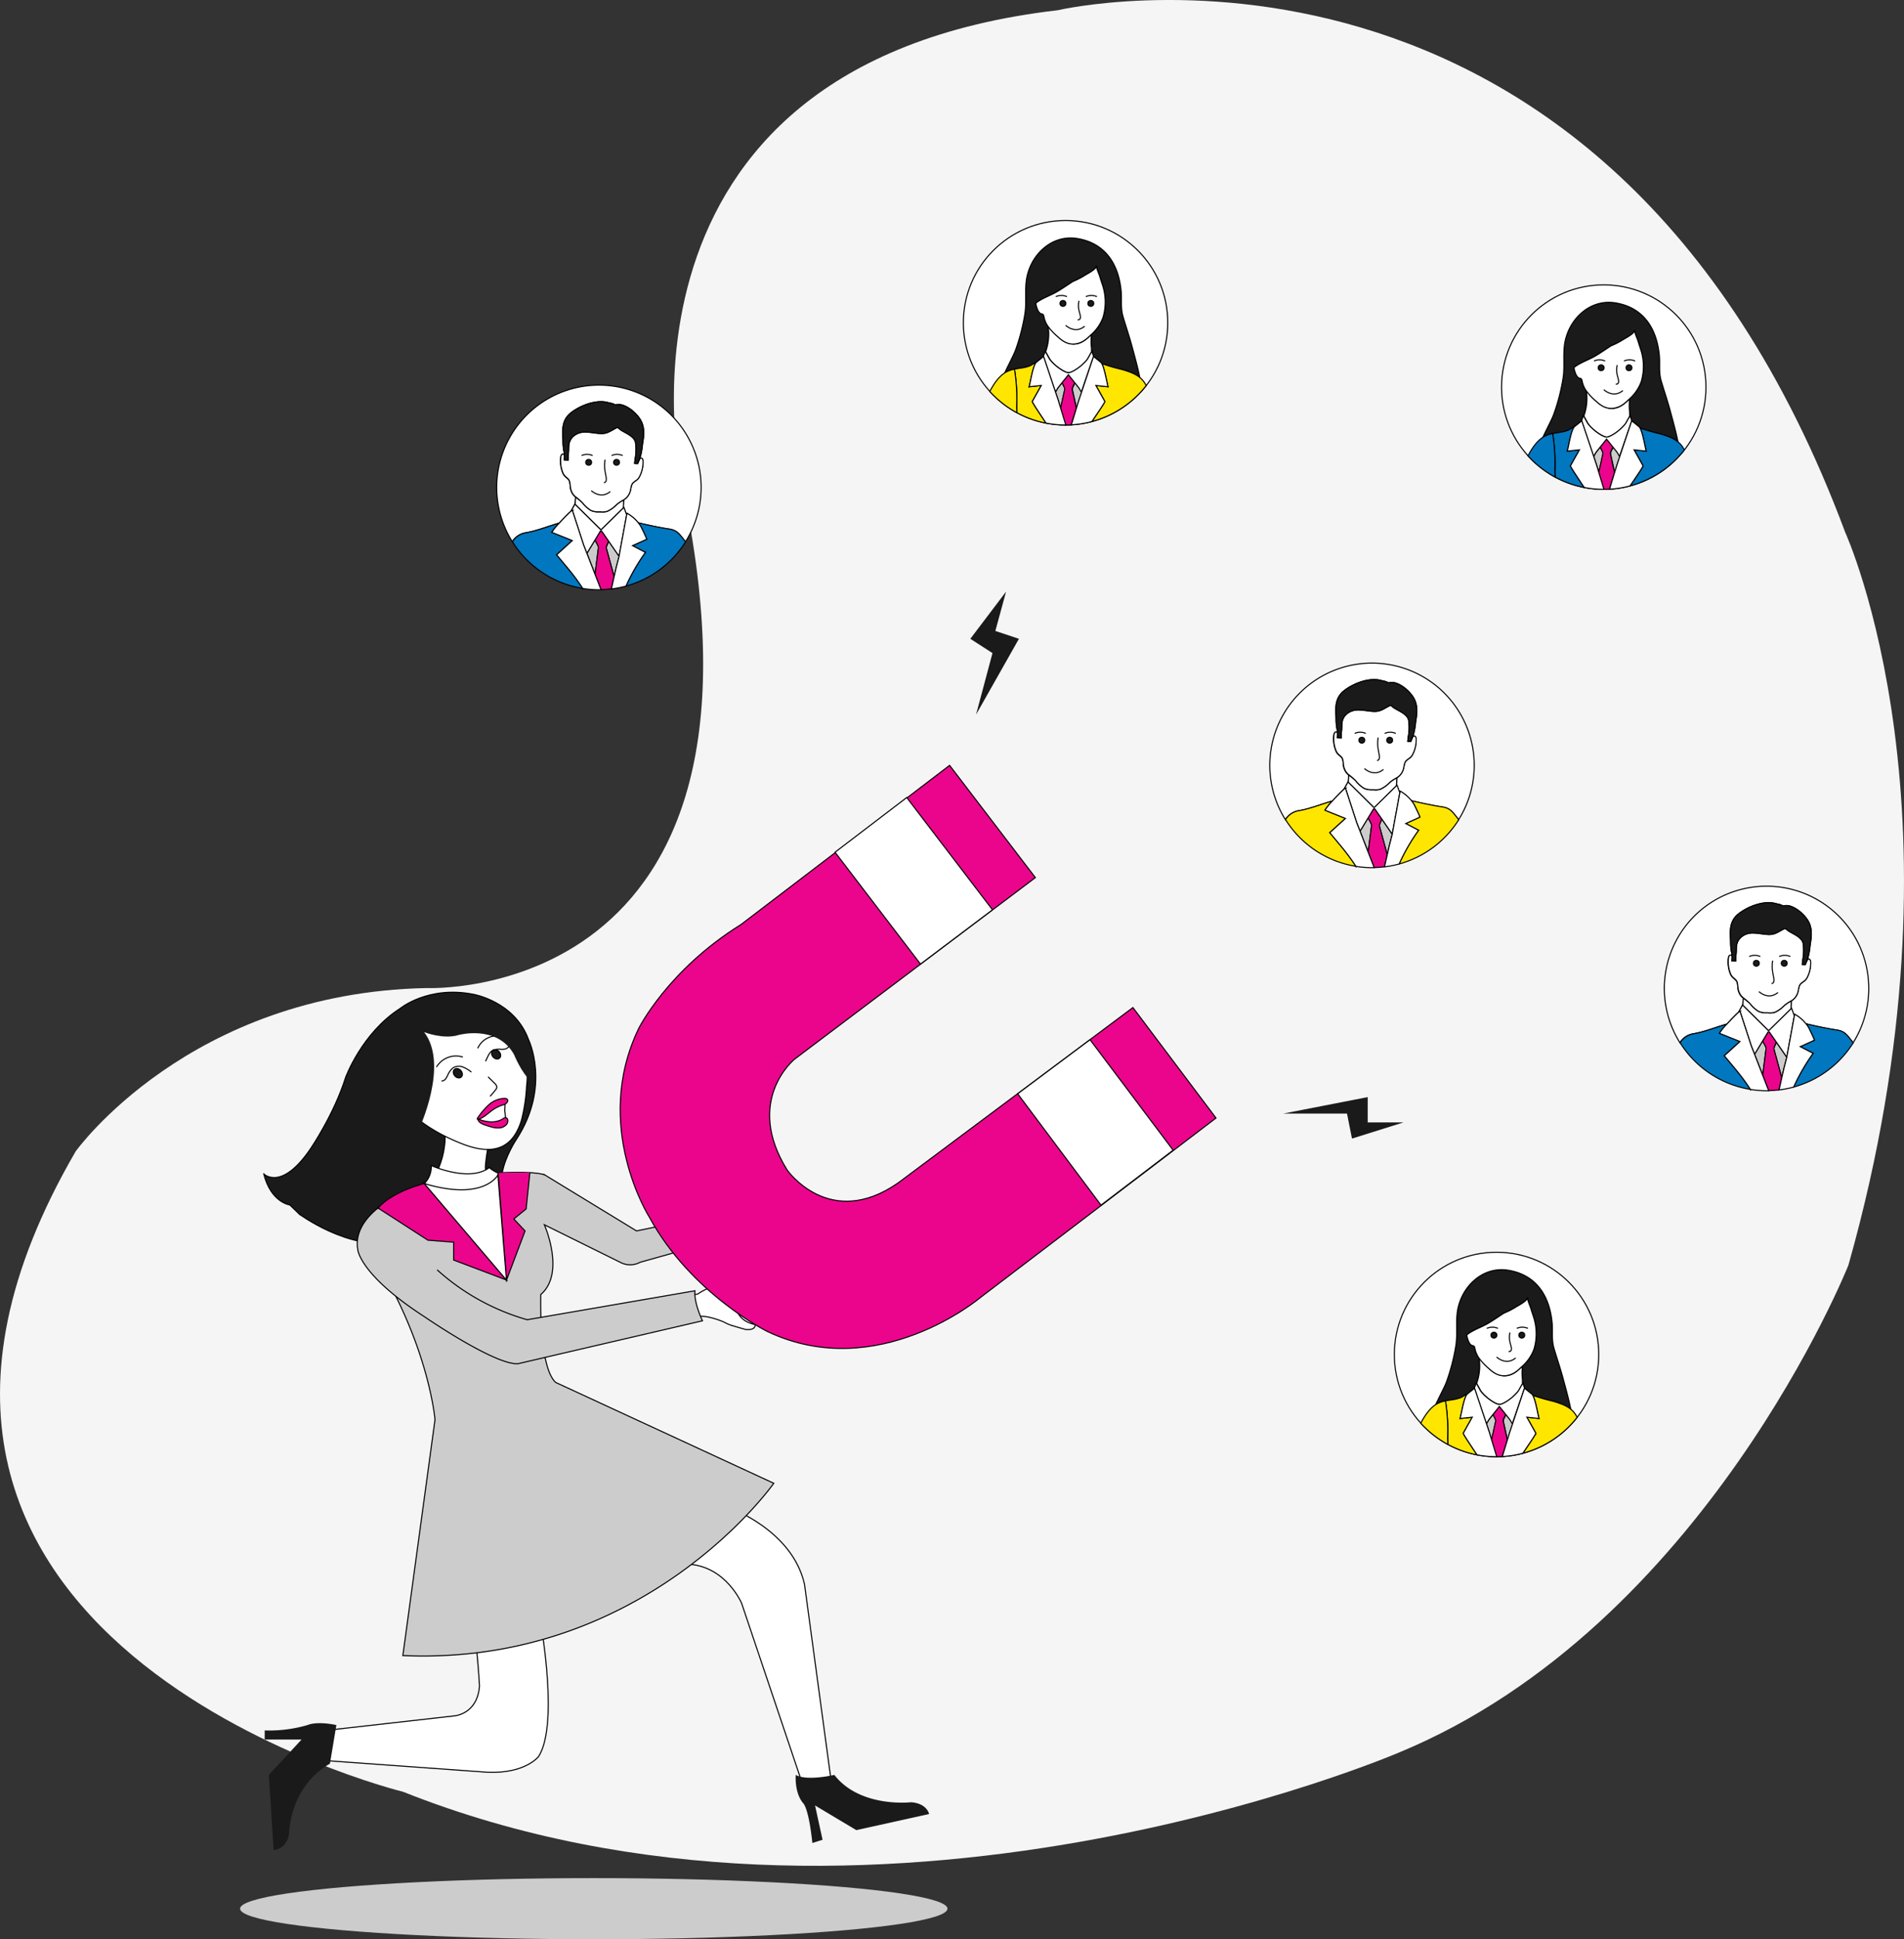<svg xmlns="http://www.w3.org/2000/svg" viewBox="0 0 888 904.1"><rect x="0" y="0" width="888" height="904.1" fill="#333333" stroke="none"/><defs><style>.cls-1,.cls-7{fill:#ccc}.cls-3,.cls-5{fill:#1a1a1a}.cls-10,.cls-11,.cls-3,.cls-4,.cls-6,.cls-7,.cls-9{stroke:#000;stroke-miterlimit:10;stroke-width:.5px}.cls-4{fill:#fff}.cls-6{fill:#eb058c}.cls-10,.cls-8{fill:none}.cls-9{fill:#0077bf}.cls-11{fill:#ffe600}</style></defs><ellipse class="cls-1" cx="276.93" cy="889.85" rx="164.96" ry="14.25" id="Layer_3" data-name="Layer 3"/><path d="M317.8 224.69S274.31 30.22 493.37 4.76c0 0 254.24-59.7 367.26 243.55 0 0 60.61 132.46 1.43 341.55 0 0-66.94 168.19-209.49 227.14 0 0-245.23 105.57-464.61 18.34 0 0-285.63-69.9-152.67-298.55 0 0 52.83-74 163.74-76.15-.03.01 171.72 7.9 118.77-235.95z" fill="#f5f5f5" id="Layer_7" data-name="Layer 7"/><g id="Layer_6" data-name="Layer 6"><g id="Layer_2" data-name="Layer 2"><path class="cls-3" d="M123 547.28s8.29 8.42 22-12c0 0 10.79-15.81 16.19-33 0 0 7.6-20.71 25.36-32.08 0 0 13.06-10.81 34.16-6.66 0 0 19.32 3.26 25.8 21.16 0 0 10.49 21.44-5.51 46.25 0 0-5.5 8.09-6.78 16.11l-42.77 22.46-51.83-3.44-4.44-4.3s-8.83-1.11-12.18-14.5z"/><path class="cls-4" d="M204.47 544.78a1.81 1.81 0 0 0-.22 1 1.74 1.74 0 0 0 .51.84 60.49 60.49 0 0 0 9.18 8.11c2 1.41 4.4 2.76 6.69 2a8.23 8.23 0 0 0 3.43-2.89l4.17-5.09c-1.92-1.32-2-4.09-1.72-6.41a91.84 91.84 0 0 1 1.41-9.11 36.3 36.3 0 0 0-17-7.15c-2.11-.3-3.21.07-3.3 2.22-.08 1.93 0 3.82-.28 5.74a39.72 39.72 0 0 1-2.87 10.74z"/><path class="cls-4" d="M216.06 533.46c6.2 2.36 13.52 3.84 19.22.43 4.21-2.51 6.63-7.22 8-11.93a80.5 80.5 0 0 0 2.31-15.53 34.53 34.53 0 0 0-.14-9.94c-1-4.65-3.81-8.67-6.59-12.53-4.58-6.35-9.67-13-17.11-15.49-4.22-1.39-8.76-1.24-13.19-1a32.67 32.67 0 0 0-9.72 1.46 22.76 22.76 0 0 0-7 4.33 32.08 32.08 0 0 0-11 19.84c-2.62 20.46 18.61 34.03 35.22 40.36z"/><path class="cls-5" d="M195.5 526.2s14-29.76 2.32-45c0 0 9.06 3.55 16.13 1.31 0 0 18-4.9 25.78 9.13 0 0 3.53 8.7 7.67 12.06v-7.23l-6.2-14.16-16.86-14.64-15.81-3.83-15.91 6.42-10.32 10.21-4.75 23.67 9.94 16.38z"/><path class="cls-4" d="M205.9 504a2.58 2.58 0 0 0 2.06-1.19 15.54 15.54 0 0 0 1.14-2.2 9.91 9.91 0 0 1 1-1.53 5.52 5.52 0 0 1 1.27-1.26 5.13 5.13 0 0 1 4.48-.37 14.38 14.38 0 0 1 4 2.39M226.46 494.79l.8-1.71c.66-1.41 1.43-2.94 2.85-3.56a8.87 8.87 0 0 1 3.79-.28c1.28 0 2.74-.26 3.39-1.35M215.86 492.82a10.59 10.59 0 0 0-12.3 4.66M222.8 488.73a9.86 9.86 0 0 1 7.67-5.72M228.55 511.11a34.92 34.92 0 0 0 2.67-3.14 2.33 2.33 0 0 0 .47-.86c.18-.79-.45-1.52-1-2.08l-3.06-3M229.63 524.12a12.16 12.16 0 0 1 2.84 0 6.18 6.18 0 0 0 1 .2c1.29.05 2.21-1.34 2.31-2.62a35.14 35.14 0 0 0-.38-3.84c0-1.09.2-2.18.06-3.26a1.4 1.4 0 0 0-.33-.82c-.42-.42-1.12-.27-1.67-.06-3.82 1.46-6.86 4.41-9.75 7.31a.84.84 0 0 0-.25.37c-.2.78 1.67 1.84 2.28 2.11a9.49 9.49 0 0 0 3.89.61z"/><path class="cls-6" d="M236.28 524.19a4.86 4.86 0 0 1-3.4 1.66 11.1 11.1 0 0 1-3.84-.49c-1-.26-1.92-.57-2.87-.89a8.1 8.1 0 0 1-2.09-1 2.92 2.92 0 0 1-1.27-1.85 17.49 17.49 0 0 0 4.71 1.28 10.94 10.94 0 0 0 6.36-.9c.69-.36 1.53-1.28 2.34-.8 1.03.65.63 2.27.06 2.99z"/><path class="cls-6" d="M235.31 512.1a11.32 11.32 0 0 0-7.36 3 33.65 33.65 0 0 0-5.23 6.17c-.1.13-.19.32-.1.45s.29.11.44.07c2.48-.63 4.35-2.6 6.43-4.1A17 17 0 0 1 235 515c1.71-.42 2.9-2.85.31-2.9z"/><ellipse class="cls-3" cx="213.54" cy="500.33" rx="1.88" ry="2.39" transform="rotate(-41.32 213.567 500.347)"/><ellipse class="cls-3" cx="231.4" cy="491.52" rx="1.88" ry="2.39" transform="rotate(-41.32 231.427 491.542)"/><path class="cls-3" d="M139.62 566.08s23.27 17.07 43.43 12.9l54.24-22.83-3.08-9.08"/></g><path class="cls-4" d="M335.48 700.2l4.74 2.78s29.33 10.33 35 35.67l12.67 93.46h-13.5l-28.5-84.62s-9.25-22-32.25-17.75c-.01-.01 11.69-28.32 21.84-29.54zM252.38 758s8.25 46.5-1.25 61c0 0-6.25 8-23.75 7.25l-82-5.91 2-13.09 64.25-7.25s11-.5 12-14c0 0-1.75-31-4.5-32.25z"/><path class="cls-5" d="M378.88 859.23l4.75-1.5-3.5-16 19.25 11.5 33.94-7.5s-.94-5-8.44-5.5c0 0-23.75 2.75-35.75-12.75 0 0-12.75 3-18 0 0 0-.75 8.25 3.5 13.25 0 0 2.5 2 4.25 18.5zM123.45 811h17.18l-15.25 16.5 2.25 35s6.5-.25 7.25-8.25c0 0 .25-21.25 19-32l3-18s-8.5-2-13.5 0a63.84 63.84 0 0 1-19.93 2.5z"/><path class="cls-4" d="M319.72 604.15l5.67-.83s6.33-4.5 11.17-4 6.83 10 6.83 10 .11 6.43 8.8 8.22c0 0 .53 2.78-4.47 2.28 0 0-3-.83-6.83-2a21.25 21.25 0 0 1-3.33-1.5s-10.57-4.65-14.33-1.67c-.01 0-6.96-.89-3.51-10.5z"/><path class="cls-7" d="M254.88 548.24l42 25.63 26.67-5.56v13.18l-25 7a9.71 9.71 0 0 1-9.3 0L253.88 571s10 22.52-1.67 32.52c0 0-1 33.94 7 41l101.67 47s-59.84 85.26-173 80.33l15-110s-2.46-30.15-23.67-67.67c0 0 53.79-40.73 53.1-47.35.01-.04 19.39-1.15 22.57 1.41z"/><path class="cls-1" d="M197.88 551.8s-34.5 10.9-31 30.92c0 0 1 11.7 31 31.1 0 0 33 22.74 43.75 21.95l86-20s-4.1-8.39-3.5-14l-78.25 13.5a105.82 105.82 0 0 1-42-23.25s-10.5-27.15-6-40.22z"/><path class="cls-7" d="M197.88 551.8s-34.5 10.9-31 30.92c0 0 1 11.7 31 31.1 0 0 33 22.74 43.75 21.95l86-20s-4.1-8.39-3.5-14l-78.25 13.5a105.82 105.82 0 0 1-42-23.25"/><path class="cls-4" d="M197.88 551.8a11.1 11.1 0 0 0 3.25-8.4s17.87 8 27.1.92a13.08 13.08 0 0 0 8.65 3.47l-7.5 9.14-10.75 2.81s-17.63.63-20.75-7.94z"/><path class="cls-6" d="M232.32 546.79l3.9 50.03 8.66-22.95-5.25-5.57 5.75-4.68 1.75-16.92"/><path class="cls-6" d="M176.29 563.19l23.27 15 12 .92v8.33l24.67 9.33-38.33-45s-14.44 3.42-21.61 11.42z"/><path class="cls-4" d="M197.88 551.8l38.33 45-4-49s-6.33 12.34-34.33 4z"/><circle class="cls-4" cx="747.97" cy="180.48" r="47.67"/><path class="cls-6" d="M442.88 356.82l40 52.33-112.33 84.67s-23.67 19.17-3.42 51.67c0 0 19.75 28.25 51.75 6l109.5-81.75 38.75 51.5-110 83.76s-47.75 40.25-99.25 15.75c0 0-35.5-17.5-55-53.25 0 0-27-42.5-5-88 0 0 13.5-27.25 47.75-48.5l63.81-48.67z"/><path class="cls-4" d="M389.45 397.32l39.85 52.14 33.58-25.31-40-52.33-33.43 25.5zM474.63 509.93l38.86 51.92 33.64-25.62-38.75-51.5-33.75 25.2z"/><path class="cls-5" d="M452.55 297.82l16.67-22-5 18.33 11 3.67-20 35.33 7.66-28.67-10.33-6.66zM598.55 519.15l39.33-7.67v11.81h16.67l-24 7.53-2.33-11.67h-29.67z"/><path class="cls-8" d="M719.63 203.83c1.88-4.1 4-7.92 5-10.56a94 94 0 0 0 4.34-16.71c.65-4 .34-7.8.42-11.65a36.11 36.11 0 0 1 .3-4.21c1.57-11.44 11.54-21.37 23.59-19.48 12.86 2 19.31 11.5 20.59 24.26.44 4.37-.33 8 .93 12.25 1.35 4.53 2.87 9 4.11 13.58 1.32 4.88 2.64 9.78 3.69 14.72a10.6 10.6 0 0 1 2.92 3.8 47.66 47.66 0 1 0-72.84 2.69c1.76-3.52 4.11-6.88 6.95-8.69z"/><path class="cls-3" d="M724.14 202.12c2.35-.47 4.61-.5 7.25-1.55.35-.14 2-1.16 3.61-2.18l2.64-2.13.87-2.49.1.18a24.2 24.2 0 0 0 1.22-11.3 1.47 1.47 0 0 1 0-.54 11.71 11.71 0 0 1-1.92-4.61c-.09-.53-.38-1.15-.91-1.18-1.74-.1-2.55-3.13-2.9-5 2.75-2.23 6.48-3.44 9.53-5.14 2.64-1.47 7.82-5.15 8-5.08a35.43 35.43 0 0 0 4.88-2.47c1.23-.85 6-3.11 5.86-4.79.21 2 1.21 3.62 1.73 5.48.58 2.09 1.43 4.07 1.85 6.21a25.2 25.2 0 0 1-.51 12.48 20 20 0 0 1-5.41 7.87 26 26 0 0 0 .19 7.64v.21l.87 2.49 3.13 2.52a2 2 0 0 1 .67.79 90.44 90.44 0 0 0 9.61 2.79c3.39 1 6.06 2 8.09 3.67-1-4.95-2.37-9.84-3.69-14.72-1.24-4.57-2.76-9-4.11-13.58-1.27-4.24-.5-7.88-.93-12.25-1.28-12.76-7.73-22.24-20.59-24.26-12.06-1.89-22 8-23.59 19.48a36.11 36.11 0 0 0-.3 4.21c-.08 3.84.23 7.66-.42 11.65a94 94 0 0 1-4.34 16.71c-1 2.64-3.1 6.46-5 10.56a9.9 9.9 0 0 1 .93-.53 14.08 14.08 0 0 1 3.59-1.14z"/><path class="cls-4" d="M749.37 203.77c1.74 0 6.42-3.08 8.88-6.4l2-3.58v-.21a26 26 0 0 1-.19-7.64q-.56.54-1.15 1.07l-.6.54c-2.24 2-4.45 2.92-6.64 2.86s-4.41-.87-6.64-2.86l-.6-.54a27.41 27.41 0 0 1-4.52-4.9 1.47 1.47 0 0 0 0 .54 24.2 24.2 0 0 1-1.22 11.3l1.89 3.42c2.15 3.17 7.05 6.36 8.79 6.4z"/><path class="cls-4" d="M744.36 187l.6.54c2.24 2 4.45 2.92 6.64 2.86s4.41-.87 6.64-2.86l.6-.54q.58-.53 1.15-1.07a20 20 0 0 0 5.41-7.87 25.2 25.2 0 0 0 .51-12.48c-.42-2.15-1.26-4.13-1.85-6.21-.52-1.86-1.52-3.52-1.73-5.48.18 1.68-4.63 3.94-5.86 4.79a35.43 35.43 0 0 1-4.88 2.47c-.14-.07-5.33 3.61-8 5.08-3 1.7-6.77 2.91-9.53 5.14.34 1.84 1.16 4.86 2.9 5 .53 0 .82.66.91 1.18a11.71 11.71 0 0 0 1.92 4.61 27.41 27.41 0 0 0 4.57 4.84z"/><path class="cls-7" d="M753.7 210.1l-1.31-1.64-1 2a2 2 0 0 0-.19 1.4l1.89 8.56 1.17-3.87 1.25-3.72-.72-1.26a9.34 9.34 0 0 0-1.09-1.47zM744 211.54l-.73 1.26 1.25 3.72 1.17 3.87 1.89-8.56a2 2 0 0 0-.19-1.4l-1-2-1.39 1.67a9.25 9.25 0 0 0-1 1.44z"/><path class="cls-9" d="M782.59 206c-2-1.66-4.7-2.64-8.09-3.67a90.44 90.44 0 0 1-9.61-2.79c1.35 2.41 2.39 9.19 2.89 10.75l-5.67-.61 4.17 7.45c.15.27-2.66 4.38-6 9.38a47.69 47.69 0 0 0 25.27-16.71 10.6 10.6 0 0 0-2.96-3.8zM732.46 217.16l4.17-7.45-5.67.61c.58-1.8 1.89-10.65 3.55-11.54l.48-.39c-1.56 1-3.26 2-3.61 2.18-2.64 1-4.9 1.08-7.25 1.55a86.46 86.46 0 0 1 1.08 16.51c0 1.27 0 2.53.11 3.8a47.34 47.34 0 0 0 13.54 4.84c-3.54-5.34-6.56-9.82-6.4-10.11z"/><path class="cls-6" d="M753 220.39l-1.89-8.56a2 2 0 0 1 .19-1.4l1-2-3-3.76-3 3.76 1 2a2 2 0 0 1 .19 1.4l-1.89 8.56 2.35 7.76c.89 0 1.77 0 2.65-.08z"/><path class="cls-4" d="M760.22 193.79l-2 3.58c-2.46 3.32-7.14 6.36-8.88 6.4s-6.64-3.24-8.88-6.4l-1.89-3.42-.1-.18-.87 2.49.07-.06 5.57 16.6.73-1.26a9.25 9.25 0 0 1 1-1.44l1.31-1.64 3-3.76 3 3.76 1.31 1.64a9.34 9.34 0 0 1 1 1.44l.72 1.26 5.69-16.6.07.06-.87-2.49z"/><path class="cls-4" d="M766.27 217.16l-4.17-7.45 5.67.61c-.5-1.56-1.54-8.34-2.89-10.75a2 2 0 0 0-.67-.79l-3.13-2.52-.07-.06-5.57 16.6-1.25 3.72-1.19 3.87-2.33 7.68a47.57 47.57 0 0 0 9.54-1.52c3.41-5.01 6.21-9.12 6.06-9.39zM745.7 220.39l-1.17-3.87-1.25-3.72-5.57-16.6-.07.06-2.64 2.13-.48.39c-1.67.89-3 9.74-3.55 11.54l5.67-.61-4.17 7.45c-.16.28 2.86 4.77 6.4 10.11a47.88 47.88 0 0 0 9.1.88h.09z"/><path class="cls-9" d="M724.14 202.12a14.08 14.08 0 0 0-3.58 1.18 9.9 9.9 0 0 0-.93.53c-2.84 1.81-5.19 5.19-7 8.69a47.86 47.86 0 0 0 12.65 9.91c-.08-1.26-.14-2.53-.11-3.8a86.46 86.46 0 0 0-1.03-16.51z"/><path class="cls-10" d="M757.42 168.31a6.32 6.32 0 0 1 5.18 0M743.42 168.31a6.32 6.32 0 0 1 5.18 0"/><circle class="cls-3" cx="759.74" cy="171.46" r="1.36"/><circle class="cls-3" cx="746.74" cy="171.46" r="1.36"/><path class="cls-10" d="M748 181.67s4.37 4.21 8.89.41M754.23 170.23a9.91 9.91 0 0 0-.12 3.88c.16 1 .48 1.93.69 2.9a2.42 2.42 0 0 1 0 1.47.94.94 0 0 1-1.21.54"/><circle class="cls-4" cx="496.97" cy="150.48" r="47.67"/><path class="cls-8" d="M468.63 173.83c1.88-4.1 4-7.92 5-10.56a94 94 0 0 0 4.34-16.71c.65-4 .34-7.8.42-11.65a36.11 36.11 0 0 1 .3-4.21c1.57-11.44 11.54-21.37 23.59-19.48 12.86 2 19.31 11.5 20.59 24.26.44 4.37-.33 8 .93 12.25 1.35 4.53 2.87 9 4.11 13.58 1.32 4.88 2.64 9.78 3.69 14.72a10.6 10.6 0 0 1 2.92 3.8 47.66 47.66 0 1 0-72.84 2.69c1.76-3.52 4.11-6.88 6.95-8.69z"/><path class="cls-3" d="M473.14 172.12c2.35-.47 4.61-.5 7.25-1.55.35-.14 2-1.16 3.61-2.18l2.64-2.13.87-2.49.1.18a24.2 24.2 0 0 0 1.22-11.3 1.47 1.47 0 0 1 0-.54 11.71 11.71 0 0 1-1.92-4.61c-.09-.53-.38-1.15-.91-1.18-1.74-.1-2.55-3.13-2.9-5 2.75-2.23 6.48-3.44 9.53-5.14 2.64-1.47 7.82-5.15 8-5.08a35.43 35.43 0 0 0 4.88-2.47c1.23-.85 6-3.11 5.86-4.79.21 2 1.21 3.62 1.73 5.48.58 2.09 1.43 4.07 1.85 6.21a25.2 25.2 0 0 1-.51 12.48 20 20 0 0 1-5.41 7.87 26 26 0 0 0 .19 7.64v.21l.87 2.49 3.13 2.52a2 2 0 0 1 .67.79 90.44 90.44 0 0 0 9.61 2.79c3.39 1 6.06 2 8.09 3.67-1-4.95-2.37-9.84-3.69-14.72-1.24-4.57-2.76-9-4.11-13.58-1.27-4.24-.5-7.88-.93-12.25-1.28-12.76-7.73-22.24-20.59-24.26-12.06-1.89-22 8-23.59 19.48a36.11 36.11 0 0 0-.3 4.21c-.08 3.84.23 7.66-.42 11.65a94 94 0 0 1-4.34 16.71c-1 2.64-3.1 6.46-5 10.56a9.9 9.9 0 0 1 .93-.53 14.08 14.08 0 0 1 3.59-1.14z"/><path class="cls-4" d="M498.37 173.77c1.74 0 6.42-3.08 8.88-6.4l2-3.58v-.21a26 26 0 0 1-.19-7.64q-.56.54-1.15 1.07l-.6.54c-2.24 2-4.45 2.92-6.64 2.86s-4.41-.87-6.64-2.86l-.6-.54a27.41 27.41 0 0 1-4.52-4.9 1.47 1.47 0 0 0 0 .54 24.2 24.2 0 0 1-1.22 11.3l1.89 3.42c2.15 3.17 7.05 6.36 8.79 6.4z"/><path class="cls-4" d="M493.36 157l.6.54c2.24 2 4.45 2.92 6.64 2.86s4.41-.87 6.64-2.86l.6-.54q.58-.53 1.15-1.07a20 20 0 0 0 5.41-7.87 25.2 25.2 0 0 0 .51-12.48c-.42-2.15-1.26-4.13-1.85-6.21-.52-1.86-1.52-3.52-1.73-5.48.18 1.68-4.63 3.94-5.86 4.79a35.43 35.43 0 0 1-4.88 2.47c-.14-.07-5.33 3.61-8 5.08-3 1.7-6.77 2.91-9.53 5.14.34 1.84 1.16 4.86 2.9 5 .53 0 .82.66.91 1.18a11.71 11.71 0 0 0 1.92 4.61 27.41 27.41 0 0 0 4.57 4.84z"/><path class="cls-7" d="M502.7 180.1l-1.31-1.64-1 2a2 2 0 0 0-.19 1.4l1.89 8.56 1.17-3.87 1.25-3.72-.72-1.26a9.34 9.34 0 0 0-1.09-1.47zM493 181.54l-.73 1.26 1.25 3.72 1.17 3.87 1.89-8.56a2 2 0 0 0-.19-1.4l-1-2-1.39 1.67a9.25 9.25 0 0 0-1 1.44z"/><path class="cls-11" d="M531.59 176c-2-1.66-4.7-2.64-8.09-3.67a90.44 90.44 0 0 1-9.61-2.79c1.35 2.41 2.39 9.19 2.89 10.75l-5.67-.61 4.17 7.45c.15.27-2.66 4.38-6 9.38a47.69 47.69 0 0 0 25.27-16.71 10.6 10.6 0 0 0-2.96-3.8zM481.46 187.16l4.17-7.45-5.67.61c.58-1.8 1.89-10.65 3.55-11.54l.48-.39c-1.56 1-3.26 2-3.61 2.18-2.64 1-4.9 1.08-7.25 1.55a86.46 86.46 0 0 1 1.08 16.51c0 1.27 0 2.53.11 3.8a47.34 47.34 0 0 0 13.54 4.84c-3.54-5.34-6.56-9.82-6.4-10.11z"/><path class="cls-6" d="M502 190.39l-1.89-8.56a2 2 0 0 1 .19-1.4l1-2-3-3.76-3 3.76 1 2a2 2 0 0 1 .19 1.4l-1.89 8.56 2.35 7.76c.89 0 1.77 0 2.65-.08z"/><path class="cls-4" d="M509.22 163.79l-2 3.58c-2.46 3.32-7.14 6.36-8.88 6.4s-6.64-3.24-8.88-6.4l-1.89-3.42-.1-.18-.87 2.49.07-.06 5.57 16.6.73-1.26a9.25 9.25 0 0 1 1-1.44l1.31-1.64 3-3.76 3 3.76 1.31 1.64a9.34 9.34 0 0 1 1 1.44l.72 1.26 5.69-16.6.07.06-.87-2.49z"/><path class="cls-4" d="M515.27 187.16l-4.17-7.45 5.67.61c-.5-1.56-1.54-8.34-2.89-10.75a2 2 0 0 0-.67-.79l-3.13-2.52-.07-.06-5.57 16.6-1.25 3.72-1.19 3.87-2.33 7.68a47.57 47.57 0 0 0 9.54-1.52c3.41-5.01 6.21-9.12 6.06-9.39zM494.7 190.39l-1.17-3.87-1.25-3.72-5.57-16.6-.07.06-2.64 2.13-.48.39c-1.67.89-3 9.74-3.55 11.54l5.67-.61-4.17 7.45c-.16.28 2.86 4.77 6.4 10.11a47.88 47.88 0 0 0 9.1.88h.09z"/><path class="cls-11" d="M473.14 172.12a14.08 14.08 0 0 0-3.58 1.18 9.9 9.9 0 0 0-.93.53c-2.84 1.81-5.19 5.19-7 8.69a47.86 47.86 0 0 0 12.65 9.91c-.08-1.26-.14-2.53-.11-3.8a86.46 86.46 0 0 0-1.03-16.51z"/><path class="cls-10" d="M506.42 138.31a6.32 6.32 0 0 1 5.18 0M492.42 138.31a6.32 6.32 0 0 1 5.18 0"/><circle class="cls-3" cx="508.74" cy="141.46" r="1.36"/><circle class="cls-3" cx="495.74" cy="141.46" r="1.36"/><path class="cls-10" d="M497 151.67s4.37 4.21 8.89.41M503.23 140.23a9.91 9.91 0 0 0-.12 3.88c.16 1 .48 1.93.69 2.9a2.42 2.42 0 0 1 0 1.47.94.94 0 0 1-1.21.54"/><circle class="cls-4" cx="697.97" cy="631.48" r="47.67"/><path class="cls-8" d="M669.63 654.83c1.88-4.1 4-7.92 5-10.56a94 94 0 0 0 4.34-16.71c.65-4 .34-7.8.42-11.65a36.11 36.11 0 0 1 .3-4.21c1.57-11.44 11.54-21.37 23.59-19.48 12.86 2 19.31 11.5 20.59 24.26.44 4.37-.33 8 .93 12.25 1.35 4.53 2.87 9 4.11 13.58 1.32 4.88 2.64 9.78 3.69 14.72a10.6 10.6 0 0 1 2.92 3.8 47.66 47.66 0 1 0-72.84 2.69c1.76-3.52 4.11-6.88 6.95-8.69z"/><path class="cls-3" d="M674.14 653.12c2.35-.47 4.61-.5 7.25-1.55.35-.14 2-1.16 3.61-2.18l2.64-2.13.87-2.49.1.18a24.2 24.2 0 0 0 1.22-11.3 1.47 1.47 0 0 1 0-.54 11.71 11.71 0 0 1-1.92-4.61c-.09-.53-.38-1.15-.91-1.18-1.74-.1-2.55-3.13-2.9-5 2.75-2.23 6.48-3.44 9.53-5.14 2.64-1.47 7.82-5.15 8-5.08a35.43 35.43 0 0 0 4.88-2.47c1.23-.85 6-3.11 5.86-4.79.21 2 1.21 3.62 1.73 5.48.58 2.09 1.43 4.07 1.85 6.21a25.2 25.2 0 0 1-.51 12.48 20 20 0 0 1-5.41 7.87 26 26 0 0 0 .19 7.64v.21l.87 2.49 3.13 2.52a2 2 0 0 1 .67.79 90.44 90.44 0 0 0 9.61 2.79c3.39 1 6.06 2 8.09 3.67-1-4.95-2.37-9.84-3.69-14.72-1.24-4.57-2.76-9-4.11-13.58-1.27-4.24-.5-7.88-.93-12.25-1.28-12.76-7.73-22.24-20.59-24.26-12.06-1.89-22 8-23.59 19.48a36.11 36.11 0 0 0-.3 4.21c-.08 3.84.23 7.66-.42 11.65a94 94 0 0 1-4.34 16.71c-1 2.64-3.1 6.46-5 10.56a9.9 9.9 0 0 1 .93-.53 14.08 14.08 0 0 1 3.59-1.14z"/><path class="cls-4" d="M699.37 654.77c1.74 0 6.42-3.08 8.88-6.4l2-3.58v-.21a26 26 0 0 1-.19-7.64q-.56.54-1.15 1.07l-.6.54c-2.24 2-4.45 2.92-6.64 2.86s-4.41-.87-6.64-2.86l-.6-.54a27.41 27.41 0 0 1-4.52-4.9 1.47 1.47 0 0 0 0 .54 24.2 24.2 0 0 1-1.22 11.3l1.89 3.42c2.15 3.17 7.05 6.36 8.79 6.4z"/><path class="cls-4" d="M694.36 638l.6.54c2.24 2 4.45 2.92 6.64 2.86s4.41-.87 6.64-2.86l.6-.54q.58-.53 1.15-1.07a20 20 0 0 0 5.41-7.87 25.2 25.2 0 0 0 .51-12.48c-.42-2.15-1.26-4.13-1.85-6.21-.52-1.86-1.52-3.52-1.73-5.48.18 1.68-4.63 3.94-5.86 4.79a35.43 35.43 0 0 1-4.88 2.47c-.14-.07-5.33 3.61-8 5.08-3 1.7-6.77 2.91-9.53 5.14.34 1.84 1.16 4.86 2.9 5 .53 0 .82.66.91 1.18a11.71 11.71 0 0 0 1.92 4.61 27.41 27.41 0 0 0 4.57 4.84z"/><path class="cls-7" d="M703.7 661.1l-1.31-1.64-1 2a2 2 0 0 0-.19 1.4l1.89 8.56 1.17-3.87 1.25-3.72-.72-1.26a9.34 9.34 0 0 0-1.09-1.47zM694 662.54l-.73 1.26 1.25 3.72 1.17 3.87 1.89-8.56a2 2 0 0 0-.19-1.4l-1-2-1.39 1.67a9.25 9.25 0 0 0-1 1.44z"/><path class="cls-11" d="M732.59 657c-2-1.66-4.7-2.64-8.09-3.67a90.44 90.44 0 0 1-9.61-2.79c1.35 2.41 2.39 9.19 2.89 10.75l-5.67-.61 4.17 7.45c.15.27-2.66 4.38-6 9.38a47.69 47.69 0 0 0 25.27-16.71 10.6 10.6 0 0 0-2.96-3.8zM682.46 668.16l4.17-7.45-5.67.61c.58-1.8 1.89-10.65 3.55-11.54l.48-.39c-1.56 1-3.26 2-3.61 2.18-2.64 1-4.9 1.08-7.25 1.55a86.46 86.46 0 0 1 1.08 16.51c0 1.27 0 2.53.11 3.8a47.34 47.34 0 0 0 13.54 4.84c-3.54-5.34-6.56-9.82-6.4-10.11z"/><path class="cls-6" d="M703 671.39l-1.89-8.56a2 2 0 0 1 .19-1.4l1-2-3-3.76-3 3.76 1 2a2 2 0 0 1 .19 1.4l-1.89 8.56 2.35 7.76c.89 0 1.77 0 2.65-.08z"/><path class="cls-4" d="M710.22 644.79l-2 3.58c-2.46 3.32-7.14 6.36-8.88 6.4s-6.64-3.24-8.88-6.4l-1.89-3.42-.1-.18-.87 2.49.07-.06 5.57 16.6.73-1.26a9.25 9.25 0 0 1 1-1.44l1.31-1.64 3-3.76 3 3.76 1.31 1.64a9.34 9.34 0 0 1 1 1.44l.72 1.26 5.69-16.6.07.06-.87-2.49z"/><path class="cls-4" d="M716.27 668.16l-4.17-7.45 5.67.61c-.5-1.56-1.54-8.34-2.89-10.75a2 2 0 0 0-.67-.79l-3.13-2.52-.07-.06-5.57 16.6-1.25 3.72-1.19 3.87-2.33 7.68a47.57 47.57 0 0 0 9.54-1.52c3.41-5.01 6.21-9.12 6.06-9.39zM695.7 671.39l-1.17-3.87-1.25-3.72-5.57-16.6-.07.06-2.64 2.13-.48.39c-1.67.89-3 9.74-3.55 11.54l5.67-.61-4.17 7.45c-.16.28 2.86 4.77 6.4 10.11a47.88 47.88 0 0 0 9.1.88h.09z"/><path class="cls-11" d="M674.14 653.12a14.08 14.08 0 0 0-3.58 1.18 9.9 9.9 0 0 0-.93.53c-2.84 1.81-5.19 5.19-7 8.69a47.86 47.86 0 0 0 12.65 9.91c-.08-1.26-.14-2.53-.11-3.8a86.46 86.46 0 0 0-1.03-16.51z"/><path class="cls-10" d="M707.42 619.31a6.32 6.32 0 0 1 5.18 0M693.42 619.31a6.32 6.32 0 0 1 5.18 0"/><circle class="cls-3" cx="709.74" cy="622.46" r="1.36"/><circle class="cls-3" cx="696.74" cy="622.46" r="1.36"/><path class="cls-10" d="M698 632.67s4.37 4.21 8.89.41M704.23 621.23a9.91 9.91 0 0 0-.12 3.88c.16 1 .48 1.93.69 2.9a2.42 2.42 0 0 1 0 1.47.94.94 0 0 1-1.21.54"/><path class="cls-4" d="M605.65 378c5.23-.85 10.57-3.06 15.74-4.54 2-2.21 4.36-4.61 5.49-5.58l1.82-3.29.12.12.16-3.16v-.22a6.48 6.48 0 0 1-1.21-1.26 7.39 7.39 0 0 1-1.11-2.48c-.33-1.34 0-3.39-1.06-4.5s-1.86-1.42-2.48-2.77a14.71 14.71 0 0 1-1.06-7.58c.07-.7.54-1.86 1.48-1.13a.78.78 0 0 1 .26.5 8.93 8.93 0 0 0-.29-2.44 26.32 26.32 0 0 1-.38-4.9c-.26-4.58-.66-9.36 3.86-12.83 4.28-3.29 11.58-6.2 17.16-4.66 1 .29 2.55.42 3.37 1.18-.2-.18 1.44-.24 1.57-.25 2.42-.16 6.81 2.32 9.65 6.33 2.66 3.74 2.19 7.84 1.47 12.11a34.11 34.11 0 0 1-.86 5.28c-.14.53-.56 1.68-1 2.78.43-.23.25-1 .71-1.28 1-.63 1.36.57 1.36 1.28a14.73 14.73 0 0 1-1.82 7.43c-.76 1.28-1.74 1.61-2.75 2.51s-1 3.08-1.51 4.37a7.4 7.4 0 0 1-1.36 2.36 7 7 0 0 1-1.6 1.31l-.19 3.78.31-.3 1.28 3.53.15-.8a17.85 17.85 0 0 1 5.26 4.44c4.79 1.19 11.38 2.49 14.15 2.88 3.77.53 4.77 2 7.15 5a11.24 11.24 0 0 1 .74 1 47.67 47.67 0 1 0-80.74-.1 9 9 0 0 1 6.16-4.12z"/><path class="cls-4" d="M641.14 376.33l10.12-9.93.19-3.78a21.22 21.22 0 0 0-3.17 2.07 15 15 0 0 1-4.36 3.21 7.58 7.58 0 0 1-3.35.3h-.53a8.57 8.57 0 0 1-3.84-.65 15 15 0 0 1-4-3.63 27 27 0 0 0-3.2-2.59v.22l-.16 3.16 11.73 11.61a.42.42 0 0 0 .57.01z"/><path class="cls-4" d="M632.2 363.88a15 15 0 0 0 4 3.63 8.57 8.57 0 0 0 3.84.65h.53a7.58 7.58 0 0 0 3.35-.3 15 15 0 0 0 4.36-3.21 21.22 21.22 0 0 1 3.17-2.07 7 7 0 0 0 1.6-1.31 7.4 7.4 0 0 0 1.36-2.36c.46-1.3.39-3.37 1.51-4.37s2-1.23 2.75-2.51a14.73 14.73 0 0 0 1.82-7.43c0-.7-.35-1.91-1.36-1.28-.46.28-.28 1-.71 1.28l-.41 1.06-1.4-.07a23.07 23.07 0 0 1 .39-3.14 25.41 25.41 0 0 0 0-6.71c-.53-2.84-4.64-4.37-6.9-5.81-.37-.24-.92-.83-1.35-1-.68-.2-.29-.13-1 .22-2.52 1.3-4 2.62-7.1 2.46-2.51-.13-5-.74-7.52-.68-3.43.08-6.62 2.28-7.15 5.62-.2 1.27-.1 2.6-.24 3.88a22.34 22.34 0 0 0-.17 2.68 8.33 8.33 0 0 1 0 .89l-1.79-.09c0-.29 0-.56.05-.73 0-.43.06-.81.06-1.19a.78.78 0 0 0-.26-.5c-.95-.73-1.41.43-1.48 1.13a14.71 14.71 0 0 0 1.06 7.58c.62 1.35 1.57 1.77 2.48 2.77s.73 3.17 1.06 4.5a7.39 7.39 0 0 0 1.11 2.48 6.48 6.48 0 0 0 1.21 1.26 27 27 0 0 1 3.13 2.67z"/><path class="cls-3" d="M623.77 343.26c0 .18 0 .44-.05.73l1.79.09a8.33 8.33 0 0 0 0-.89 22.34 22.34 0 0 1 .17-2.68c.14-1.28 0-2.61.24-3.88.53-3.33 3.73-5.54 7.15-5.62 2.52-.06 5 .55 7.52.68 3.11.16 4.58-1.16 7.1-2.46.68-.35.29-.42 1-.22.44.13 1 .72 1.35 1 2.26 1.45 6.37 3 6.9 5.81a25.41 25.41 0 0 1 0 6.71 23.07 23.07 0 0 0-.39 3.14l1.4.07.41-1.06c.42-1.1.85-2.25 1-2.78a34.11 34.11 0 0 0 .86-5.28c.72-4.27 1.19-8.36-1.47-12.11-2.84-4-7.23-6.49-9.65-6.33-.14 0-1.77.06-1.57.25-.82-.76-2.32-.89-3.37-1.18-5.58-1.54-12.88 1.37-17.16 4.66-4.52 3.47-4.12 8.25-3.86 12.83a26.32 26.32 0 0 0 .38 4.9 8.93 8.93 0 0 1 .29 2.44c.01.36 0 .75-.04 1.18z"/><path class="cls-7" d="M636.53 393.26l1.58 4 1.53-12.06a2.74 2.74 0 0 0-.34-1.65l-1.24-2.25-3.75 6.2zM643.56 384a2.44 2.44 0 0 0-.09 1.62l3.53 12.83.92-4.09 1.32-5.08.07-.4-4.83-7z"/><path class="cls-6" d="M643.47 385.59a2.44 2.44 0 0 1 .09-1.62l.91-2.08-3.2-4.62a.42.42 0 0 0-.72-.06l-2.5 4.14 1.24 2.25a2.74 2.74 0 0 1 .34 1.65l-1.53 12.06 2.78 7.15a48.05 48.05 0 0 0 4.82-.33l1.28-5.68z"/><path class="cls-11" d="M672.42 376.15c-2.77-.39-9.36-1.69-14.15-2.88a12.37 12.37 0 0 1 1.52 2.34c1.17 2.42 2 4.2 2.43 5.34l-6.62 3 6 3.13a90.93 90.93 0 0 0-9.08 15.72 47.74 47.74 0 0 0 27.79-20.6 11.24 11.24 0 0 0-.74-1c-2.38-3.02-3.39-4.52-7.15-5.05z"/><path class="cls-4" d="M632.74 383.51l1.57 4 3.75-6.2 2.5-4.14a.42.42 0 0 1 .72.06l3.2 4.62 4.83 7 3.54-19.25-1.28-3.53-.31.3-10.12 9.93a.42.42 0 0 1-.59 0l-11.73-11.61-.12-.12-1.82 3.29a2.49 2.49 0 0 1 .61-.44z"/><path class="cls-4" d="M661.6 387.08l-6-3.13 6.62-3c-.39-1.14-1.26-2.92-2.43-5.34a12.37 12.37 0 0 0-1.52-2.34 17.85 17.85 0 0 0-5.26-4.44l-.15.8-3.54 19.25-.07.4-1.32 5.08-.92 4.09-1.28 5.68a47.44 47.44 0 0 0 6.81-1.33 90.93 90.93 0 0 1 9.06-15.72z"/><path class="cls-11" d="M627.49 381.55l-9.55-3.84a24.26 24.26 0 0 1 3.45-4.28c-5.17 1.48-10.51 3.69-15.74 4.54a9 9 0 0 0-6.09 4.14 47.68 47.68 0 0 0 32.81 21.77c-3.93-6.16-8.08-10.71-12.18-15.71z"/><path class="cls-4" d="M636.53 393.26l-2.22-5.71-1.57-4-5.24-16.11a2.49 2.49 0 0 0-.61.44c-1.13 1-3.48 3.37-5.49 5.58a24.26 24.26 0 0 0-3.45 4.28l9.55 3.84-7.3 6.62c4.1 5 8.25 9.56 12.18 15.71a48 48 0 0 0 7.6.61h.92l-2.78-7.15z"/><path class="cls-10" d="M645.81 341.94a6.32 6.32 0 0 1 5.18 0M631.81 341.94a6.32 6.32 0 0 1 5.18 0"/><circle class="cls-3" cx="648.13" cy="345.09" r="1.36"/><circle class="cls-3" cx="635.13" cy="345.09" r="1.36"/><path class="cls-10" d="M636.34 358.29s4.37 4.21 8.89.41M642.76 343.85a16.37 16.37 0 0 0-.1 4.65c.14 1.17.41 2.31.59 3.47a4 4 0 0 1 0 1.76c-.17.55-.67.94-1 .65"/><path class="cls-4" d="M245.07 248.41c5.23-.85 10.57-3.06 15.74-4.54 2-2.21 4.36-4.61 5.49-5.58l1.82-3.29.12.12.16-3.16v-.22a6.48 6.48 0 0 1-1.21-1.26 7.39 7.39 0 0 1-1.09-2.48c-.33-1.34 0-3.39-1.06-4.5s-1.86-1.42-2.48-2.77a14.71 14.71 0 0 1-1.06-7.58c.07-.7.54-1.86 1.48-1.13a.78.78 0 0 1 .26.5 8.93 8.93 0 0 0-.29-2.44 26.32 26.32 0 0 1-.38-4.9c-.26-4.58-.66-9.36 3.86-12.83 4.28-3.29 11.58-6.2 17.16-4.66 1 .29 2.55.42 3.37 1.18-.2-.18 1.44-.24 1.57-.25 2.42-.16 6.81 2.32 9.65 6.33 2.66 3.74 2.19 7.84 1.47 12.11a34.11 34.11 0 0 1-.86 5.28c-.14.53-.56 1.68-1 2.78.43-.23.25-1 .71-1.28 1-.63 1.36.57 1.36 1.28a14.73 14.73 0 0 1-1.82 7.43c-.76 1.28-1.74 1.61-2.75 2.51s-1 3.08-1.51 4.37a7.4 7.4 0 0 1-1.36 2.36 7 7 0 0 1-1.6 1.31l-.19 3.78.31-.3 1.28 3.53.15-.8a17.85 17.85 0 0 1 5.26 4.44c4.79 1.19 11.38 2.49 14.15 2.88 3.77.53 4.77 2 7.15 5a11.24 11.24 0 0 1 .74 1 47.67 47.67 0 1 0-80.74-.1 9 9 0 0 1 6.14-4.12z"/><path class="cls-4" d="M280.56 246.79l10.12-9.93.19-3.78a21.22 21.22 0 0 0-3.17 2.07 15 15 0 0 1-4.36 3.21 7.58 7.58 0 0 1-3.35.3h-.53a8.57 8.57 0 0 1-3.84-.65 15 15 0 0 1-4-3.63 27 27 0 0 0-3.2-2.59v.21l-.16 3.16L280 246.74a.42.42 0 0 0 .56.05z"/><path class="cls-4" d="M271.62 234.34a15 15 0 0 0 4 3.63 8.57 8.57 0 0 0 3.84.65h.53a7.58 7.58 0 0 0 3.35-.3 15 15 0 0 0 4.36-3.21 21.22 21.22 0 0 1 3.17-2.07 7 7 0 0 0 1.6-1.31 7.4 7.4 0 0 0 1.36-2.36c.46-1.3.39-3.37 1.51-4.37s2-1.23 2.75-2.51a14.73 14.73 0 0 0 1.82-7.43c0-.7-.35-1.91-1.36-1.28-.46.28-.28 1-.71 1.28l-.41 1.06-1.4-.07a23.07 23.07 0 0 1 .39-3.14 25.41 25.41 0 0 0 0-6.71c-.53-2.84-4.64-4.37-6.9-5.81-.37-.24-.92-.83-1.35-1-.68-.2-.29-.13-1 .22-2.52 1.3-4 2.62-7.1 2.46-2.51-.13-5-.74-7.52-.68-3.43.08-6.62 2.28-7.15 5.62-.2 1.27-.1 2.6-.24 3.88a22.34 22.34 0 0 0-.17 2.68 8.33 8.33 0 0 1 0 .89l-1.79-.09c0-.29 0-.56.05-.73 0-.43.06-.81.06-1.19a.78.78 0 0 0-.26-.5c-.95-.73-1.41.43-1.48 1.13a14.71 14.71 0 0 0 1.06 7.58c.62 1.35 1.57 1.77 2.48 2.77s.73 3.17 1.06 4.5a7.39 7.39 0 0 0 1.11 2.48 6.48 6.48 0 0 0 1.21 1.26 27 27 0 0 1 3.13 2.67z"/><path class="cls-3" d="M263.19 213.71c0 .18 0 .44-.05.73l1.79.09a8.33 8.33 0 0 0 0-.89 22.34 22.34 0 0 1 .17-2.68c.14-1.28 0-2.61.24-3.88.53-3.33 3.73-5.54 7.15-5.62 2.52-.06 5 .55 7.52.68 3.11.16 4.58-1.16 7.1-2.46.68-.35.29-.42 1-.22.44.13 1 .72 1.35 1 2.26 1.45 6.37 3 6.9 5.81a25.41 25.41 0 0 1 0 6.71 23.07 23.07 0 0 0-.39 3.14l1.4.07.41-1.06c.42-1.1.85-2.25 1-2.78a34.11 34.11 0 0 0 .86-5.28c.72-4.27 1.19-8.36-1.47-12.11-2.84-4-7.23-6.49-9.65-6.33-.14 0-1.77.06-1.57.25-.82-.76-2.32-.89-3.37-1.18-5.58-1.54-12.88 1.37-17.16 4.66-4.52 3.47-4.12 8.25-3.86 12.83a26.32 26.32 0 0 0 .38 4.9 8.93 8.93 0 0 1 .29 2.44c.01.37 0 .76-.04 1.18z"/><path class="cls-7" d="M275.95 263.71l1.58 4 1.53-12.06a2.74 2.74 0 0 0-.34-1.65l-1.24-2.25-3.75 6.2zM283 254.43a2.44 2.44 0 0 0-.09 1.62l3.52 12.86.92-4.09 1.32-5.08.07-.4-4.83-7z"/><path class="cls-6" d="M282.89 256a2.44 2.44 0 0 1 .09-1.62l.91-2.08-3.2-4.62a.42.42 0 0 0-.72-.06l-2.5 4.14 1.24 2.25a2.74 2.74 0 0 1 .34 1.65l-1.53 12.06 2.78 7.15a48.05 48.05 0 0 0 4.82-.33l1.28-5.68z"/><path class="cls-9" d="M311.83 246.6c-2.77-.39-9.36-1.69-14.15-2.88a12.37 12.37 0 0 1 1.52 2.34c1.17 2.42 2 4.2 2.43 5.34l-6.62 3 6 3.13a90.93 90.93 0 0 0-9.08 15.72 47.74 47.74 0 0 0 27.79-20.6 11.24 11.24 0 0 0-.74-1c-2.37-3.02-3.38-4.51-7.15-5.05z"/><path class="cls-4" d="M272.15 254l1.57 4 3.75-6.2 2.5-4.14a.42.42 0 0 1 .72.06l3.2 4.62 4.83 7 3.54-19.25-1.26-3.53-.31.3-10.12 9.93a.42.42 0 0 1-.59 0l-11.73-11.61-.12-.12-1.82 3.29a2.49 2.49 0 0 1 .61-.44z"/><path class="cls-4" d="M301 257.53l-6-3.13 6.62-3c-.39-1.14-1.26-2.92-2.43-5.34a12.37 12.37 0 0 0-1.52-2.34 17.85 17.85 0 0 0-5.26-4.44l-.15.8-3.54 19.25-.07.4-1.32 5.08-.92 4.09-1.28 5.68a47.44 47.44 0 0 0 6.81-1.33 90.93 90.93 0 0 1 9.06-15.72z"/><path class="cls-9" d="M266.91 252l-9.55-3.84a24.26 24.26 0 0 1 3.45-4.28c-5.17 1.48-10.51 3.69-15.74 4.54a9 9 0 0 0-6.09 4.14 47.68 47.68 0 0 0 32.81 21.77c-3.93-6.16-8.08-10.71-12.18-15.71z"/><path class="cls-4" d="M275.95 263.71l-2.22-5.71-1.57-4-5.24-16.11a2.49 2.49 0 0 0-.61.44c-1.13 1-3.48 3.37-5.49 5.58a24.26 24.26 0 0 0-3.45 4.28l9.55 3.84-7.3 6.62c4.1 5 8.25 9.56 12.18 15.71a48 48 0 0 0 7.6.61h.92l-2.78-7.15z"/><path class="cls-10" d="M285.23 212.39a6.32 6.32 0 0 1 5.18 0M271.23 212.39a6.32 6.32 0 0 1 5.18 0"/><circle class="cls-3" cx="287.55" cy="215.55" r="1.36"/><circle class="cls-3" cx="274.55" cy="215.55" r="1.36"/><path class="cls-10" d="M275.76 228.75s4.37 4.21 8.89.41M282.18 214.31a16.37 16.37 0 0 0-.1 4.65c.14 1.17.41 2.31.59 3.47a4 4 0 0 1 0 1.76c-.17.55-.67.94-1 .65"/><path class="cls-4" d="M789.65 482c5.23-.85 10.57-3.06 15.74-4.54 2-2.21 4.36-4.61 5.49-5.58l1.82-3.29.12.12.16-3.16v-.22a6.48 6.48 0 0 1-1.21-1.26 7.39 7.39 0 0 1-1.11-2.48c-.33-1.34 0-3.39-1.06-4.5s-1.86-1.42-2.48-2.77a14.71 14.71 0 0 1-1.06-7.58c.07-.7.54-1.86 1.48-1.13a.78.78 0 0 1 .26.5 8.93 8.93 0 0 0-.29-2.44 26.32 26.32 0 0 1-.38-4.9c-.26-4.58-.66-9.36 3.86-12.83 4.28-3.29 11.58-6.2 17.16-4.66 1 .29 2.55.42 3.37 1.18-.2-.18 1.44-.24 1.57-.25 2.42-.16 6.81 2.32 9.65 6.33 2.66 3.74 2.19 7.84 1.47 12.11a34.11 34.11 0 0 1-.86 5.28c-.14.53-.56 1.68-1 2.78.43-.23.25-1 .71-1.28 1-.63 1.36.57 1.36 1.28a14.73 14.73 0 0 1-1.82 7.43c-.76 1.28-1.74 1.61-2.75 2.51s-1 3.08-1.51 4.37a7.4 7.4 0 0 1-1.36 2.36 7 7 0 0 1-1.6 1.31l-.19 3.78.31-.3 1.28 3.53.15-.8a17.85 17.85 0 0 1 5.26 4.44c4.79 1.19 11.38 2.49 14.15 2.88 3.77.53 4.77 2 7.15 5a11.24 11.24 0 0 1 .74 1 47.67 47.67 0 1 0-80.74-.1 9 9 0 0 1 6.16-4.12z"/><path class="cls-4" d="M825.14 480.33l10.12-9.93.19-3.78a21.22 21.22 0 0 0-3.17 2.07 15 15 0 0 1-4.36 3.21 7.58 7.58 0 0 1-3.35.3h-.53a8.57 8.57 0 0 1-3.84-.65 15 15 0 0 1-4-3.63 27 27 0 0 0-3.2-2.59v.22l-.16 3.16 11.73 11.61a.42.42 0 0 0 .57.01z"/><path class="cls-4" d="M816.2 467.88a15 15 0 0 0 4 3.63 8.57 8.57 0 0 0 3.84.65h.53a7.58 7.58 0 0 0 3.35-.3 15 15 0 0 0 4.36-3.21 21.22 21.22 0 0 1 3.17-2.07 7 7 0 0 0 1.6-1.31 7.4 7.4 0 0 0 1.36-2.36c.46-1.3.39-3.37 1.51-4.37s2-1.23 2.75-2.51a14.73 14.73 0 0 0 1.82-7.43c0-.7-.35-1.91-1.36-1.28-.46.28-.28 1-.71 1.28l-.41 1.06-1.4-.07a23.07 23.07 0 0 1 .39-3.14 25.41 25.41 0 0 0 0-6.71c-.53-2.84-4.64-4.37-6.9-5.81-.37-.24-.92-.83-1.35-1-.68-.2-.29-.13-1 .22-2.52 1.3-4 2.62-7.1 2.46-2.51-.13-5-.74-7.52-.68-3.43.08-6.62 2.28-7.15 5.62-.2 1.27-.1 2.6-.24 3.88a22.34 22.34 0 0 0-.17 2.68 8.33 8.33 0 0 1 0 .89l-1.79-.09c0-.29 0-.56.05-.73 0-.43.06-.81.06-1.19a.78.78 0 0 0-.26-.5c-.95-.73-1.41.43-1.48 1.13a14.71 14.71 0 0 0 1.06 7.58c.62 1.35 1.57 1.77 2.48 2.77s.73 3.17 1.06 4.5a7.39 7.39 0 0 0 1.11 2.48 6.48 6.48 0 0 0 1.21 1.26 27 27 0 0 1 3.13 2.67z"/><path class="cls-3" d="M807.77 447.26c0 .18 0 .44-.05.73l1.79.09a8.33 8.33 0 0 0 0-.89 22.34 22.34 0 0 1 .17-2.68c.14-1.28 0-2.61.24-3.88.53-3.33 3.73-5.54 7.15-5.62 2.52-.06 5 .55 7.52.68 3.11.16 4.58-1.16 7.1-2.46.68-.35.29-.42 1-.22.44.13 1 .72 1.35 1 2.26 1.45 6.37 3 6.9 5.81a25.41 25.41 0 0 1 0 6.71 23.07 23.07 0 0 0-.39 3.14l1.4.07.41-1.06c.42-1.1.85-2.25 1-2.78a34.11 34.11 0 0 0 .86-5.28c.72-4.27 1.19-8.36-1.47-12.11-2.84-4-7.23-6.49-9.65-6.33-.14 0-1.77.06-1.57.25-.82-.76-2.32-.89-3.37-1.18-5.58-1.54-12.88 1.37-17.16 4.66-4.52 3.47-4.12 8.25-3.86 12.83a26.32 26.32 0 0 0 .38 4.9 8.93 8.93 0 0 1 .29 2.44c.01.36 0 .75-.04 1.18z"/><path class="cls-7" d="M820.53 497.26l1.58 4 1.53-12.06a2.74 2.74 0 0 0-.34-1.65l-1.24-2.25-3.75 6.2zM827.56 488a2.44 2.44 0 0 0-.09 1.62l3.53 12.83.92-4.09 1.32-5.08.07-.4-4.83-7z"/><path class="cls-6" d="M827.47 489.59a2.44 2.44 0 0 1 .09-1.62l.91-2.08-3.2-4.62a.42.42 0 0 0-.72-.06l-2.5 4.14 1.24 2.25a2.74 2.74 0 0 1 .34 1.65l-1.53 12.06 2.78 7.15a48.05 48.05 0 0 0 4.82-.33l1.28-5.68z"/><path class="cls-9" d="M856.42 480.15c-2.77-.39-9.36-1.69-14.15-2.88a12.37 12.37 0 0 1 1.52 2.34c1.17 2.42 2 4.2 2.43 5.34l-6.62 3 6 3.13a90.93 90.93 0 0 0-9.08 15.72 47.74 47.74 0 0 0 27.79-20.6 11.24 11.24 0 0 0-.74-1c-2.38-3.02-3.39-4.52-7.15-5.05z"/><path class="cls-4" d="M816.74 487.51l1.57 4 3.75-6.2 2.5-4.14a.42.42 0 0 1 .72.06l3.2 4.62 4.83 7 3.54-19.25-1.28-3.53-.31.3-10.12 9.93a.42.42 0 0 1-.59 0l-11.73-11.61-.12-.12-1.82 3.29a2.49 2.49 0 0 1 .61-.44z"/><path class="cls-4" d="M845.6 491.08l-6-3.13 6.62-3c-.39-1.14-1.26-2.92-2.43-5.34a12.37 12.37 0 0 0-1.52-2.34 17.85 17.85 0 0 0-5.26-4.44l-.15.8-3.54 19.25-.07.4-1.32 5.08-.92 4.09-1.28 5.68a47.44 47.44 0 0 0 6.81-1.33 90.93 90.93 0 0 1 9.06-15.72z"/><path class="cls-9" d="M811.49 485.55l-9.55-3.84a24.26 24.26 0 0 1 3.45-4.28c-5.17 1.48-10.51 3.69-15.74 4.54a9 9 0 0 0-6.09 4.14 47.68 47.68 0 0 0 32.81 21.77c-3.93-6.16-8.08-10.71-12.18-15.71z"/><path class="cls-4" d="M820.53 497.26l-2.22-5.71-1.57-4-5.24-16.11a2.49 2.49 0 0 0-.61.44c-1.13 1-3.48 3.37-5.49 5.58a24.26 24.26 0 0 0-3.45 4.28l9.55 3.84-7.3 6.62c4.1 5 8.25 9.56 12.18 15.71a48 48 0 0 0 7.6.61h.92l-2.78-7.15z"/><path class="cls-10" d="M829.81 445.94a6.32 6.32 0 0 1 5.18 0M815.81 445.94a6.32 6.32 0 0 1 5.18 0"/><circle class="cls-3" cx="832.13" cy="449.09" r="1.36"/><circle class="cls-3" cx="819.13" cy="449.09" r="1.36"/><path class="cls-10" d="M820.34 462.29s4.37 4.21 8.89.41M826.76 447.85a16.37 16.37 0 0 0-.1 4.65c.14 1.17.41 2.31.59 3.47a4 4 0 0 1 0 1.76c-.17.55-.67.94-1 .65"/></g></svg>